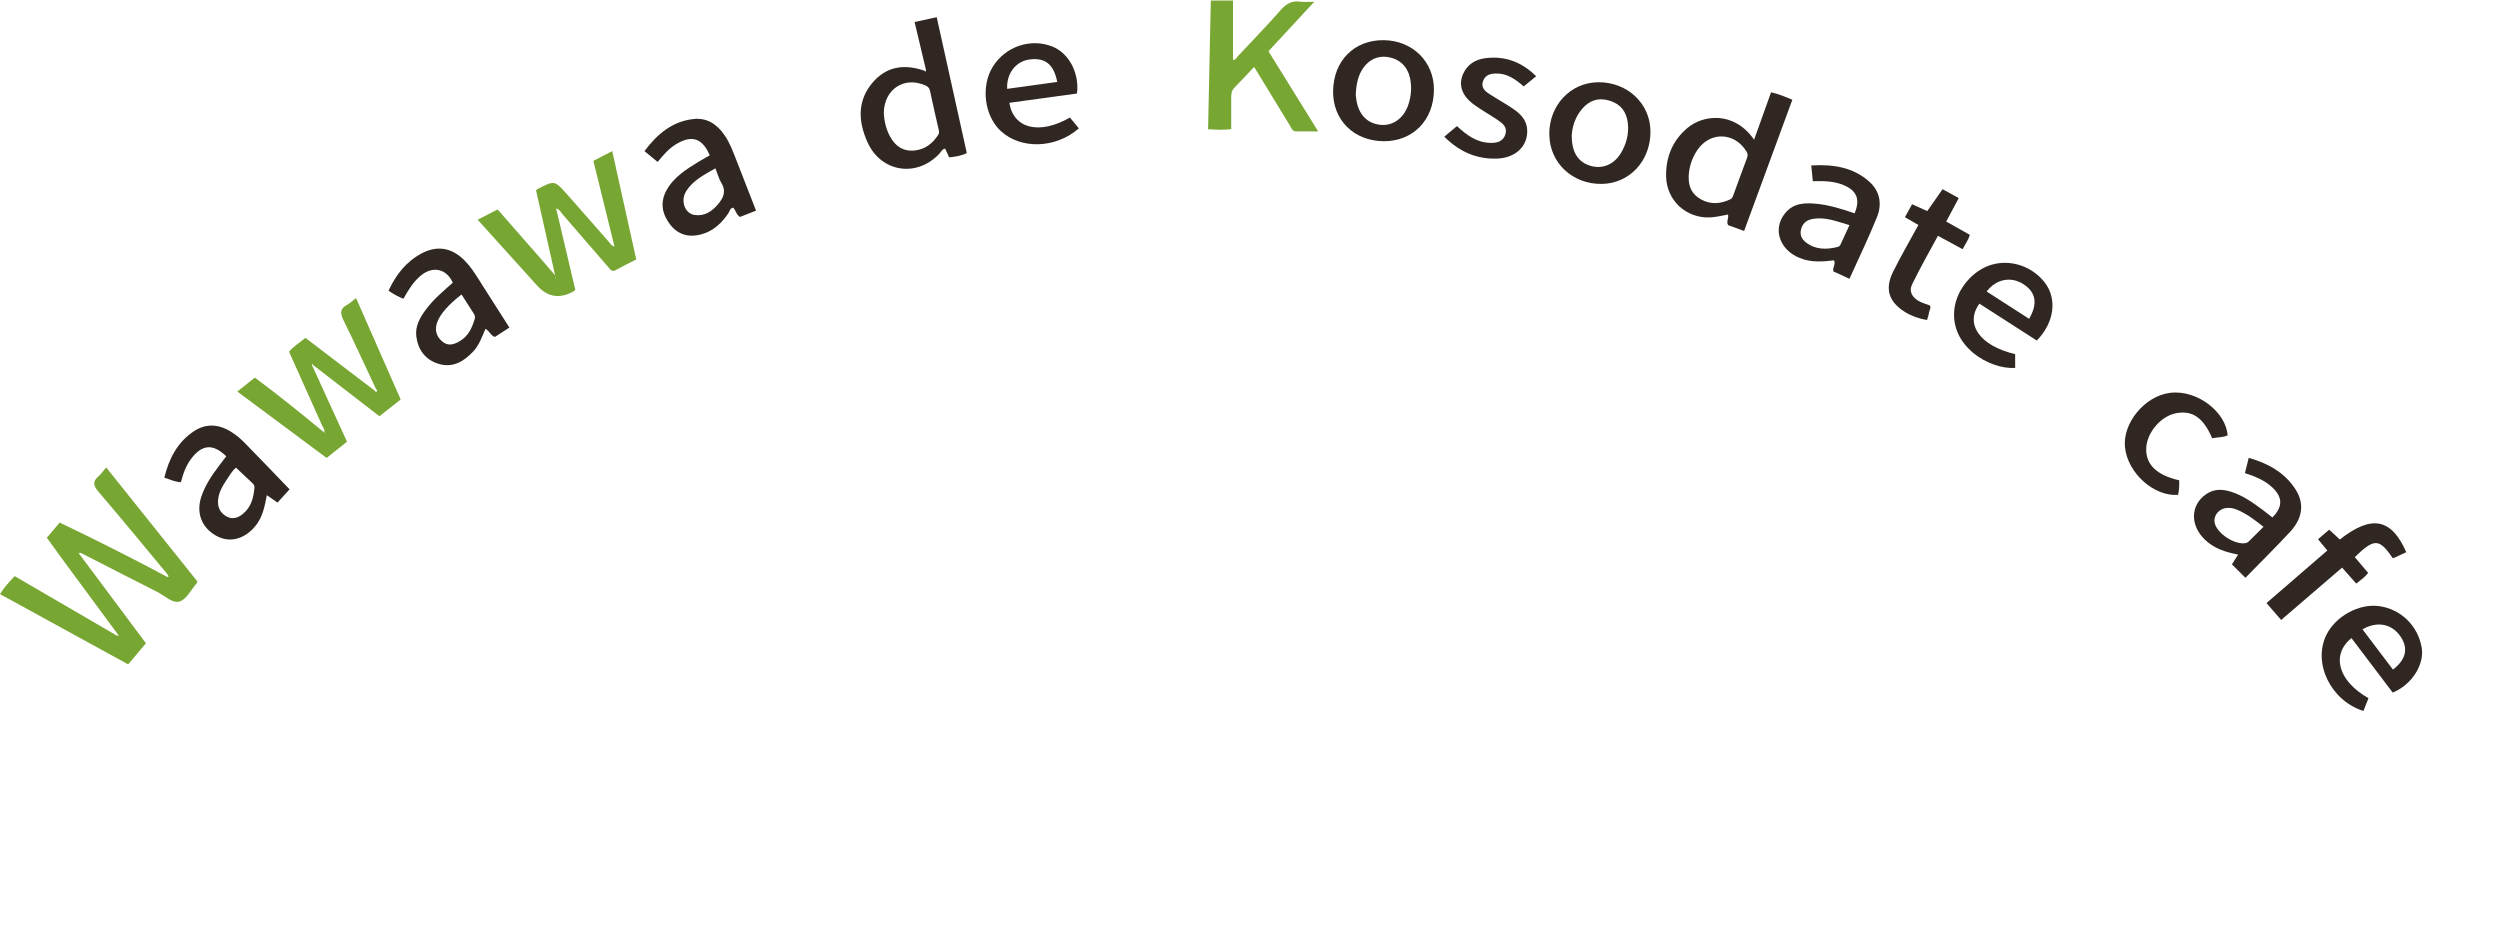 <?xml version="1.0" encoding="UTF-8"?>
<svg id="ly_2" data-name="ly_2" xmlns="http://www.w3.org/2000/svg" width="320" height="120" viewBox="0 0 320.88 120.2">
  <defs>
    <style>
      .cls-1 {
        fill: #302722;
      }

      .cls-2 {
        fill: #78a632;
      }
    </style>
  </defs>
  <g id="ly_1-2" data-name="ly_1">
    <g>
      <path class="cls-2" d="M21.53,73.69c-2.95-3.55-5.88-7.12-8.88-10.63-.66-.77-.81-1.32,0-2,.33-.28.58-.67.98-1.13,3.93,4.91,7.82,9.78,11.7,14.63-.04.12-.05.2-.09.25-.72.82-1.31,2.07-2.2,2.33-.91.27-1.95-.77-2.91-1.26-3.24-1.63-6.46-3.29-9.68-4.94-.08-.02-.21-.09-.24-.06-.13.12-.02.21.07.29,2.8,3.75,5.6,7.51,8.45,11.33-.77.92-1.51,1.8-2.28,2.71-5.49-3.01-10.94-6-16.45-9.02.52-.86,1.17-1.54,1.88-2.31,4.37,2.55,8.73,5.09,13.1,7.63.08.02.16.03.24.05l-.1-.21c-2.35-3.18-4.7-6.37-7.05-9.55-.69-.93-1.35-1.88-2.06-2.85.55-.65,1.08-1.27,1.65-1.94,4.63,2.21,9.18,4.51,13.69,6.91.1.06.21.14.29,0,.02-.03-.08-.13-.12-.2Z"/>
      <path class="cls-2" d="M81.67,33.23c-.91.47-1.8.91-2.66,1.38-.49.26-.69-.09-.92-.37-1.95-2.25-3.9-4.51-5.85-6.76-.24-.27-.38-.65-.86-.79.83,3.53,1.65,7.01,2.46,10.44-.12.11-.16.17-.22.2q-2.64,1.5-4.67-.73c-2.53-2.79-5.05-5.59-7.64-8.46.88-.45,1.69-.87,2.56-1.32,2.46,2.83,4.93,5.59,7.38,8.45-.82-3.64-1.63-7.27-2.45-10.91.1-.08.14-.13.2-.16,2.15-1.12,2.17-1.13,3.76.65,1.8,2.02,3.57,4.07,5.36,6.1.2.22.33.53.75.63-.91-3.68-1.8-7.31-2.71-11,.8-.41,1.56-.8,2.42-1.25,1.03,4.66,2.05,9.25,3.08,13.9ZM71.3,35.66s.06-.04.06-.06c0-.02-.03-.04-.05-.07-.02.02-.05.04-.05.06,0,.02.03.04.04.06Z"/>
      <path class="cls-2" d="M41.59,55.48c.17-.38-.12-.65-.25-.94-1.4-3.14-2.82-6.28-4.24-9.46.58-.71,1.35-1.15,2.1-1.78,2.96,2.25,5.91,4.5,8.86,6.75.09.07.17.27.3.13.1-.1,0-.25-.11-.34-1.38-2.94-2.73-5.89-4.16-8.8-.43-.87-.49-1.48.46-1.98.38-.2.7-.53,1.15-.87,1.93,4.38,3.82,8.68,5.73,13.02-.92.72-1.77,1.4-2.73,2.15-2.84-2.2-5.68-4.38-8.51-6.57-.03-.08-.06-.17-.17-.1-.02.01.04.14.07.21,1.47,3.22,2.95,6.45,4.45,9.73-.89.71-1.75,1.39-2.62,2.08-3.8-2.82-7.58-5.63-11.46-8.52.76-.61,1.47-1.17,2.25-1.79,3.06,2.26,5.98,4.65,8.91,7.05.03.04.06.08.09.13,0-.04.02-.08.03-.12-.04,0-.09,0-.13.01Z"/>
      <path class="cls-2" d="M160.97,8.52c-.9.96-1.71,1.84-2.55,2.69-.35.36-.39.78-.39,1.23,0,1.33,0,2.67,0,4.06-1,.16-1.9.06-2.97.03.12-5.53.23-11.02.35-16.53h2.85v7.64c.34,0,.46-.32.65-.52,1.85-1.97,3.74-3.92,5.52-5.95.71-.8,1.44-1.16,2.48-1.02.49.07.99.01,1.78.01-2.07,2.24-3.94,4.26-5.88,6.35,2.11,3.4,4.2,6.78,6.38,10.29-1.06,0-1.94-.01-2.82,0-.5,0-.6-.41-.78-.71-1.52-2.48-3.03-4.96-4.62-7.57Z"/>
      <path class="cls-1" d="M225.14,17.87c.74-2.07,1.45-4.05,2.18-6.09.95.21,1.78.56,2.73.96-2.07,5.62-4.12,11.2-6.19,16.84-.73-.27-1.4-.51-2.04-.74-.3-.46.11-.89-.03-1.37-.77.13-1.52.34-2.28.37-3.07.14-5.58-2.15-5.66-5.22-.06-2.48.8-4.63,2.73-6.26,2-1.68,5.96-2.22,8.56,1.5ZM216.75,22.66c-.04,1.28.46,2.26,1.6,2.88,1.25.68,2.49.56,3.74-.02.25-.12.32-.35.4-.57.58-1.57,1.14-3.15,1.73-4.71.12-.31.14-.54-.05-.85-1.51-2.5-4.67-2.61-6.31-.2-.7,1.04-1.08,2.2-1.12,3.47Z"/>
      <path class="cls-1" d="M118.85,8.9c-.48-2.02-.96-4.04-1.46-6.14,1-.22,1.88-.41,2.84-.62,1.29,5.86,2.57,11.62,3.86,17.44-.72.37-1.47.47-2.26.55-.19-.4-.36-.76-.52-1.12-.38.05-.49.38-.69.6-2.9,3.16-7.53,2.47-9.28-1.43-1.16-2.59-1.34-5.2.57-7.54,1.81-2.21,4.17-2.53,6.77-1.62.04.04.09.09.13.13.01-.09.03-.17.04-.26ZM113.44,14.43c.05,1.05.29,2.17.9,3.2.67,1.12,1.63,1.75,2.97,1.63,1.41-.12,2.4-.9,3.14-2.06.12-.19.08-.39.04-.59-.38-1.67-.77-3.33-1.12-5-.08-.4-.28-.57-.62-.72-2.68-1.18-5.27.48-5.31,3.54Z"/>
      <path class="cls-1" d="M37.17,62.74c-.56.62-1.04,1.15-1.55,1.7-.49-.34-.9-.62-1.37-.95-.28,1.47-.55,2.87-1.51,4.01-1.42,1.68-3.31,2.15-5.01,1.19-1.86-1.05-2.58-2.93-1.89-5,.49-1.48,1.35-2.75,2.28-3.98.31-.41.62-.81.92-1.21-1.67-1.62-3.04-1.54-4.43.22-.71.9-1.09,1.96-1.39,3.1-.75-.01-1.38-.35-2.13-.57.59-2.42,1.65-4.51,3.73-5.92,1.61-1.1,3.3-.97,4.91.07.6.39,1.17.85,1.66,1.36,1.94,1.98,3.85,3.98,5.79,5.99ZM30.29,59.96c-.49.4-.85,1.02-1.24,1.62-.55.83-1.04,1.69-1.07,2.73-.02.88.38,1.53,1.13,1.93.76.41,1.45.16,2.08-.36,1.07-.88,1.36-2.09,1.47-3.38.02-.27-.15-.45-.32-.61-.67-.64-1.34-1.26-2.04-1.92Z"/>
      <path class="cls-1" d="M84.41,20.72c-.56-.46-1.08-.89-1.69-1.39,1.62-2.16,3.54-3.82,6.31-4.12,1.74-.19,3.01.69,3.97,2.08.69.99,1.09,2.12,1.53,3.24.83,2.13,1.66,4.25,2.51,6.44-.76.3-1.41.55-2.06.81-.48-.3-.53-.83-.87-1.19-.41.05-.45.45-.62.71-.89,1.32-1.99,2.34-3.58,2.74-1.54.39-2.88,0-3.86-1.24-1.05-1.34-1.37-2.84-.52-4.41.94-1.73,2.55-2.72,4.16-3.71.46-.28.94-.54,1.41-.81-.96-2.21-2.29-2.65-4.32-1.43-.95.57-1.65,1.41-2.39,2.3ZM91.82,21.54c-1.46.84-2.85,1.54-3.72,2.89-.81,1.25-.22,2.92,1.07,3.1,1.25.17,2.17-.43,2.95-1.33.7-.82,1.14-1.66.48-2.76-.33-.54-.49-1.19-.78-1.9Z"/>
      <path class="cls-1" d="M65.38,41.98c-.66.43-1.25.81-1.85,1.2-.56-.16-.69-.77-1.22-1.04-.45,1.04-.81,2.11-1.59,2.93-1.22,1.29-2.64,2.13-4.47,1.55-1.66-.52-2.58-1.77-2.81-3.46-.19-1.37.48-2.51,1.28-3.57.97-1.29,2.21-2.32,3.4-3.37-.82-1.83-2.58-2.14-4.05-.96-1.02.82-1.65,1.89-2.29,3.02-.7-.27-1.31-.62-1.91-1.03.93-2.02,2.23-3.7,4.21-4.77,2.01-1.08,3.88-.77,5.51.85,1.03,1.03,1.73,2.29,2.5,3.49,1.09,1.69,2.17,3.39,3.28,5.14ZM59.24,37.73c-1.66,1.29-2.69,2.46-3.09,3.48-.38.97-.21,1.81.56,2.51.78.71,1.59.44,2.35-.03,1.06-.64,1.54-1.69,1.87-2.82.09-.29-.01-.52-.17-.76-.5-.77-.99-1.54-1.52-2.38Z"/>
      <path class="cls-1" d="M198.85,17.2c-.03-3.74,2.72-6.68,6.29-6.71,3.73-.03,6.67,2.72,6.7,6.29.04,3.77-2.67,6.71-6.23,6.76-3.78.06-6.72-2.7-6.75-6.34ZM201.74,17.43c0,2.11.87,3.35,2.44,3.8,1.49.43,2.97-.17,3.85-1.62.73-1.2,1.07-2.52.9-3.92-.17-1.41-.92-2.4-2.32-2.83-1.39-.44-2.57-.07-3.51,1.01-.96,1.1-1.33,2.44-1.37,3.56Z"/>
      <path class="cls-1" d="M171.11,11.62c.04-3.88,2.71-6.57,6.49-6.53,3.71.04,6.48,2.78,6.45,6.39-.03,3.89-2.71,6.61-6.47,6.58-3.82-.04-6.51-2.71-6.48-6.43ZM174.01,12.07c.03.23.05.54.11.84.33,1.82,1.43,2.89,3.09,3.05,1.57.15,2.95-.83,3.54-2.55.38-1.12.48-2.27.23-3.44-.32-1.5-1.33-2.47-2.84-2.71-1.4-.22-2.65.43-3.4,1.77-.51.92-.67,1.92-.73,3.04Z"/>
      <path class="cls-1" d="M288.19,74.08c-.66-.66-1.17-1.16-1.72-1.71.26-.41.51-.8.8-1.25-1.61-.32-3.09-.78-4.27-1.92-1.92-1.86-1.86-4.43.15-5.83,1.02-.71,2.12-.67,3.24-.31,1.49.48,2.75,1.37,3.99,2.29.44.33.86.67,1.29,1,1.36-1.37,1.33-2.61-.04-3.88-.98-.9-2.18-1.39-3.49-1.81.16-.65.31-1.26.49-1.96,2.46.7,4.54,1.84,5.95,3.96,1.22,1.83,1.01,3.75-.63,5.53-1.84,1.98-3.77,3.88-5.74,5.9ZM290.52,67.55c-.52-.4-.92-.72-1.33-1.01-.36-.26-.73-.51-1.12-.72-.69-.38-1.39-.75-2.21-.69-1.09.07-1.86,1.07-1.57,2.04.4,1.32,2.55,2.7,3.91,2.48.15-.02.32-.11.43-.22.61-.59,1.21-1.19,1.89-1.87Z"/>
      <path class="cls-1" d="M238.04,27.32c.75-1.79.29-2.91-1.39-3.62-1.25-.53-2.58-.54-3.97-.51-.07-.69-.13-1.29-.2-2.02,2.78-.16,5.36.2,7.48,2.11,1.37,1.24,1.61,2.9.95,4.53-1.07,2.65-2.32,5.23-3.53,7.91-.78-.36-1.44-.67-2.06-.95-.14-.53.33-.91.08-1.42-1.48.18-2.96.29-4.4-.3-2.59-1.05-3.5-3.7-1.91-5.71,1.13-1.43,2.73-1.4,4.33-1.22,1.56.19,3.06.66,4.61,1.19ZM237.38,28.83c-1.63-.47-3.15-1.12-4.83-.77-.74.15-1.21.61-1.39,1.34-.16.68.09,1.22.61,1.63,1.25.97,2.65.96,4.1.6.24-.06.33-.23.41-.41.36-.77.71-1.54,1.1-2.39Z"/>
      <path class="cls-1" d="M261.42,43.64c-2.48-1.59-4.92-3.16-7.36-4.73-1.91,2.63.07,5.42,4.59,6.48v1.77c-3.34.21-8.43-2.81-7.79-7.65.32-2.47,2.35-4.91,4.81-5.61,2.45-.7,5.18.23,6.78,2.3,1.62,2.11,1.23,5.15-1.02,7.44ZM260.44,40.86c1.12-1.94.89-3.35-.65-4.4-1.6-1.09-3.55-.75-4.8.89,1.81,1.16,3.61,2.32,5.46,3.51Z"/>
      <path class="cls-1" d="M138.22,11.94c-2.87.39-5.77.79-8.67,1.19.54,3.34,3.87,4.14,7.78,1.89.37.46.76.92,1.14,1.39-2.93,2.58-7.4,2.73-9.99.37-2.14-1.95-2.62-5.78-1.04-8.3,1.61-2.58,4.83-3.67,7.61-2.58,2.14.84,3.52,3.41,3.18,6.05ZM129.27,11.34c2.19-.3,4.31-.6,6.43-.89-.45-2.26-1.54-3.12-3.49-2.89-1.79.21-3.04,1.76-2.94,3.78Z"/>
      <path class="cls-1" d="M307.11,88.83c-1.76-2.32-3.53-4.66-5.3-7-2.63,2.16-1.71,5.51,2.19,7.72-.21.54-.43,1.09-.65,1.64-4.19-1.32-6.52-6.12-4.77-9.73,1.17-2.42,4.2-4.08,6.77-3.73,2.81.38,5.01,2.53,5.48,5.34.37,2.17-1.29,4.77-3.72,5.76ZM303.23,80.71c1.31,1.73,2.61,3.45,3.91,5.17,1.68-1.29,1.99-2.71,1-4.21-1.1-1.66-3.02-2.06-4.9-.96Z"/>
      <path class="cls-1" d="M302.24,71.44c.59.7,1.14,1.35,1.72,2.03-.43.54-.97.94-1.53,1.37-.61-.69-1.2-1.35-1.82-2.05-2.62,2.25-5.18,4.46-7.82,6.72-.63-.73-1.22-1.41-1.88-2.17,2.61-2.25,5.19-4.48,7.81-6.75-.4-.49-.77-.93-1.2-1.44.48-.41.93-.8,1.44-1.23.47.44.92.85,1.36,1.26,4.07-3.2,6.62-2.73,8.53,1.63-.57.26-1.15.53-1.71.79-1.77-2.57-2.38-2.6-4.9-.16Z"/>
      <path class="cls-1" d="M185.39,17.47c.56-.47,1.07-.9,1.61-1.35,1.24,1.14,2.51,2.1,4.24,2.15.88.03,1.67-.14,1.98-1.09.29-.91-.34-1.4-.97-1.83-.99-.67-2.04-1.25-3.01-1.95-1.6-1.15-2.08-2.53-1.45-3.97.55-1.25,1.6-1.87,2.88-2.03,2.5-.31,4.64.48,6.5,2.32-.55.45-1.07.87-1.6,1.31-1.07-.94-2.15-1.7-3.59-1.66-.74.02-1.36.21-1.63.98-.28.78.21,1.25.76,1.61,1,.66,2.05,1.23,3.04,1.9.99.66,1.82,1.47,1.87,2.78.08,2.05-1.48,3.56-3.85,3.65-2.64.1-4.86-.88-6.79-2.81Z"/>
      <path class="cls-1" d="M246.22,28.81c-.58-.34-1.11-.65-1.72-1,.3-.54.59-1.06.92-1.66.66.29,1.27.57,1.95.88.65-.93,1.29-1.85,1.96-2.81.68.37,1.33.73,2.08,1.14-.54,1.01-1.06,1.98-1.61,3.01,1.03.58,2,1.13,3.02,1.7-.16.68-.59,1.2-.91,1.85-1.07-.58-2.05-1.11-3.17-1.72-1.13,2.09-2.29,4.12-3.31,6.22-.46.93,0,1.74,1.03,2.25.39.19.82.31,1.26.48.17.33-.11.63-.14.96-.03.3-.15.58-.24.9-1.03-.17-1.95-.49-2.8-1.01-2.13-1.32-2.66-2.98-1.54-5.22.99-1.98,2.1-3.9,3.22-5.95Z"/>
      <path class="cls-1" d="M285.91,55.82c-.63.29-1.33.22-1.97.37-1.15-2.67-2.56-3.63-4.67-3.21-1.97.39-3.77,2.55-3.8,4.57-.04,2.03,1.37,3.39,4.23,4.03.03.62,0,1.25-.14,1.87-3.08.24-6.43-2.76-6.81-6.05-.36-3.13,2.52-6.63,5.76-7.04,3.52-.45,7.22,2.5,7.41,5.46Z"/>
    </g>
  </g>
</svg>